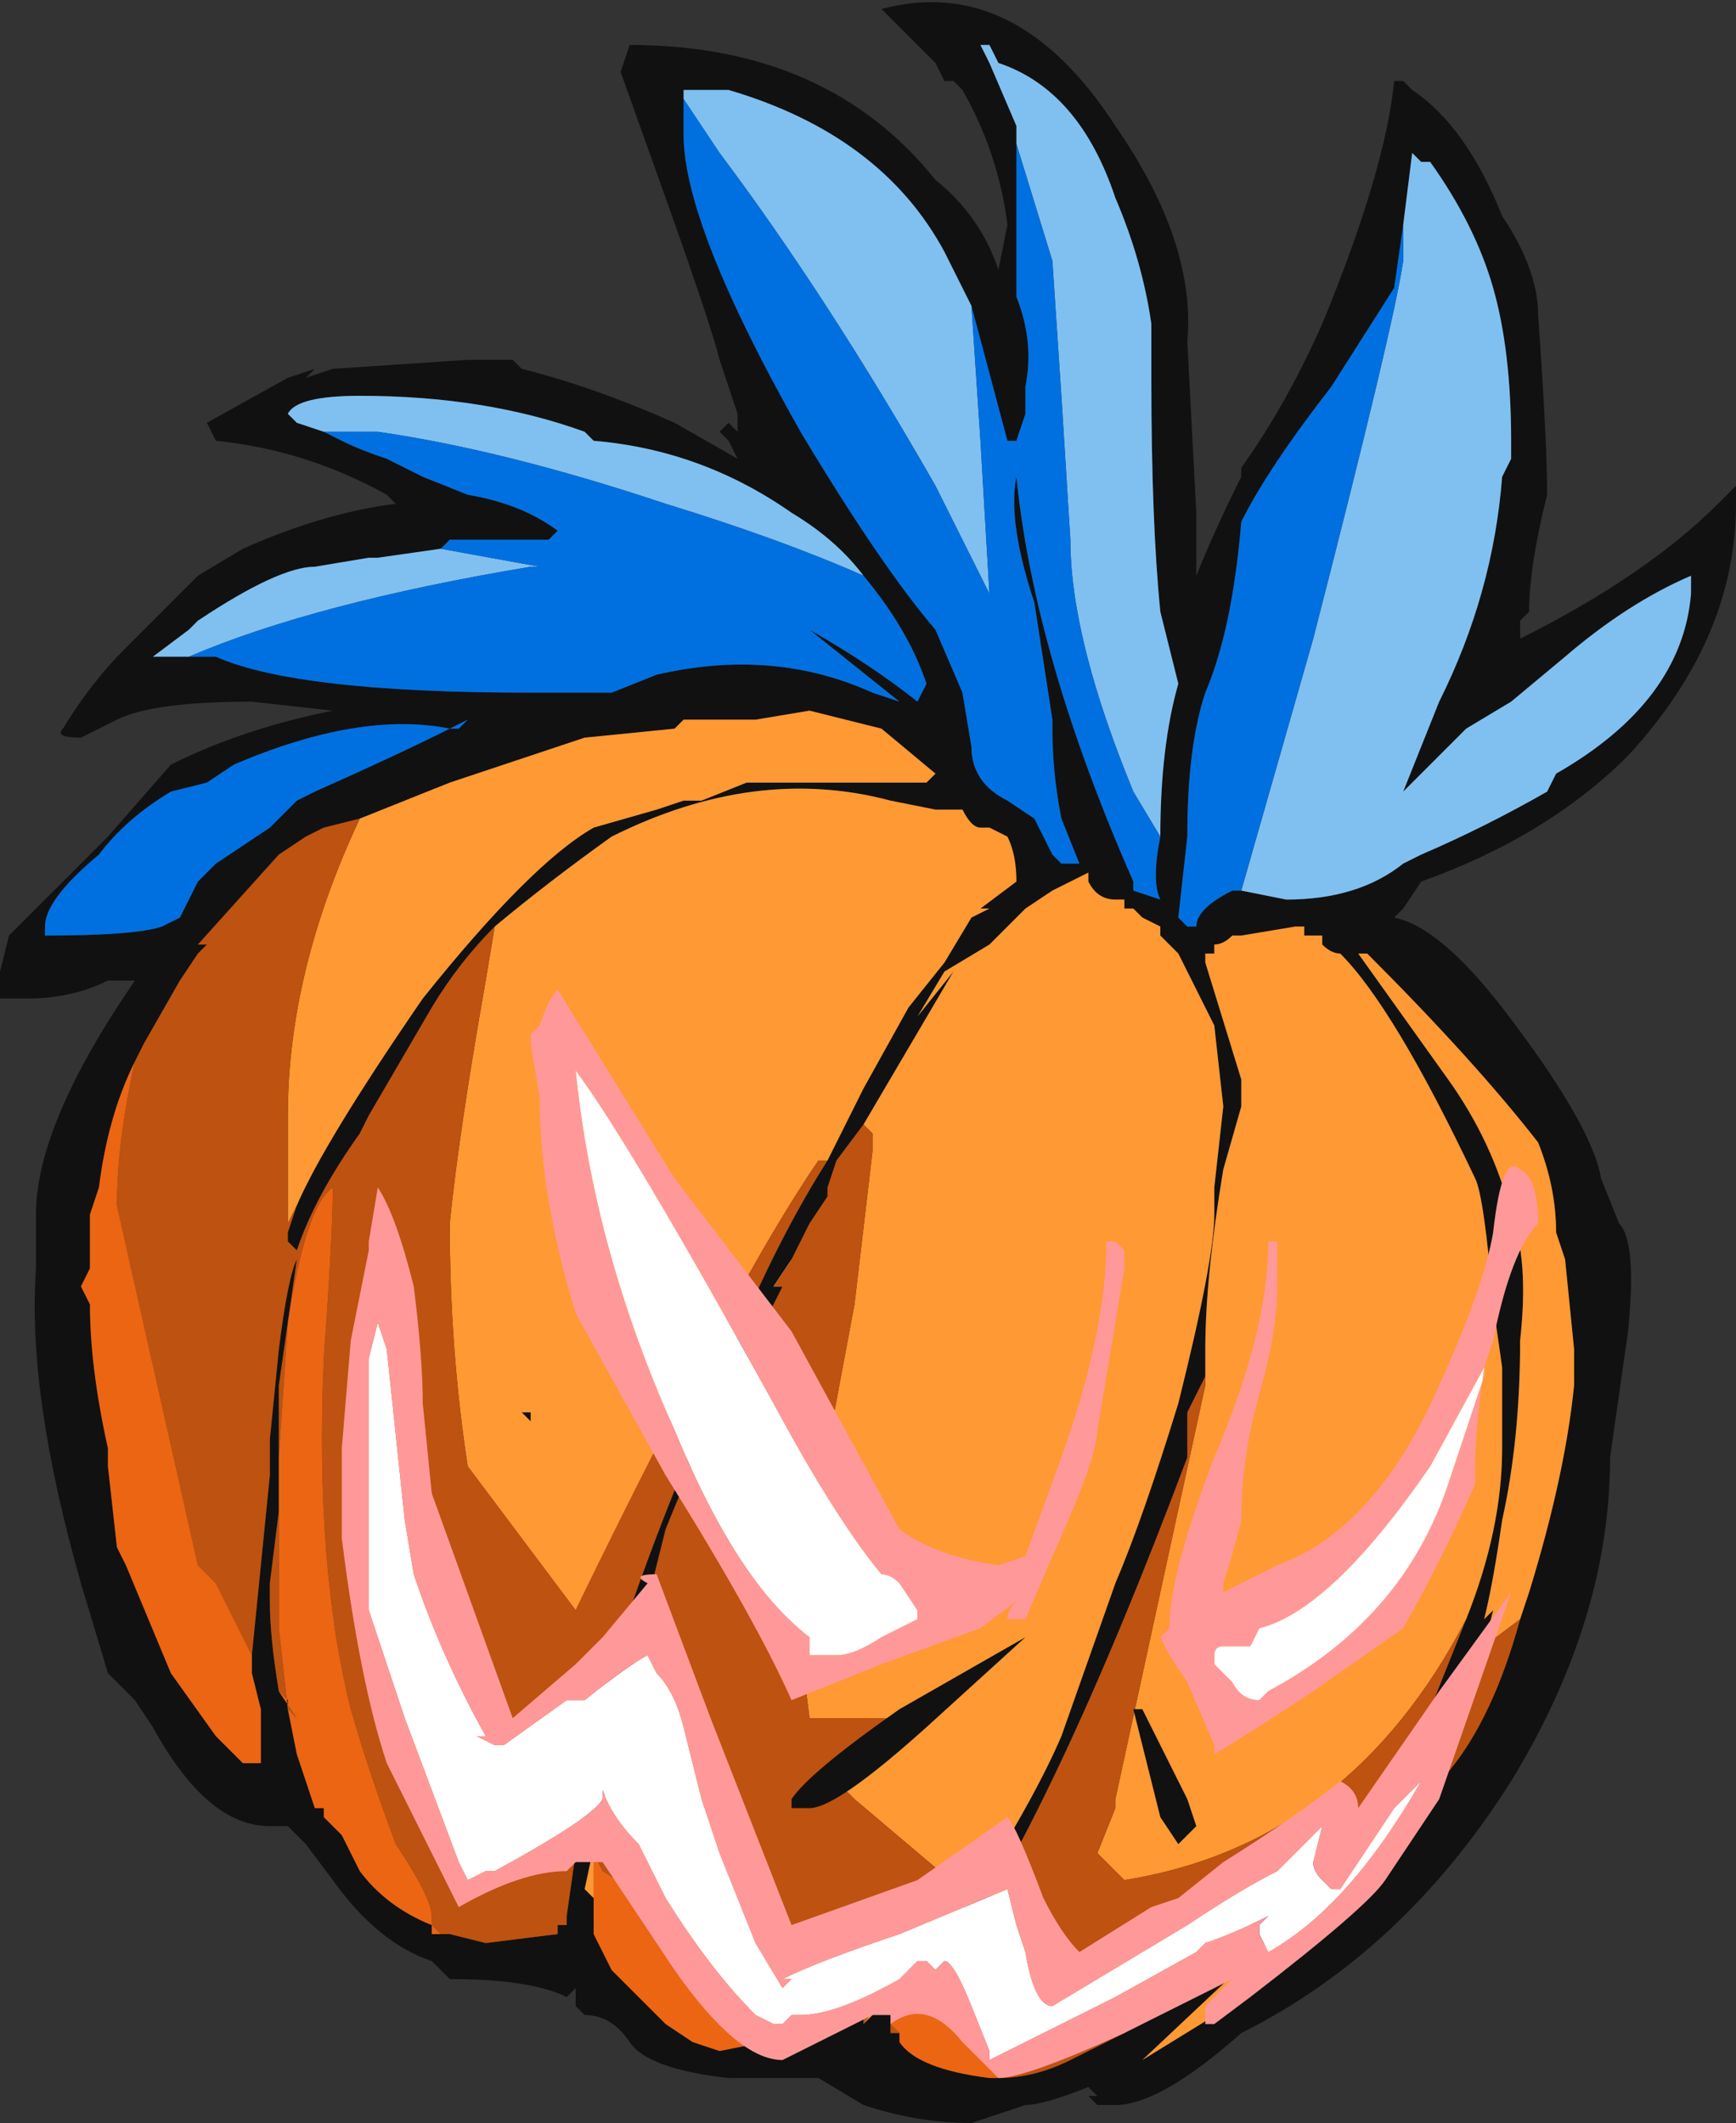 <?xml version="1.0" encoding="UTF-8" standalone="no"?>
<svg xmlns:ffdec="https://www.free-decompiler.com/flash" xmlns:xlink="http://www.w3.org/1999/xlink" ffdec:objectType="frame" height="82.6px" width="67.55px" xmlns="http://www.w3.org/2000/svg">
  <rect width="100%" height="100%" fill="#333333" stroke="none"/>
  <g transform="matrix(1.0, 0.0, 0.0, 1.0, 34.3, 46.9)">
    <use ffdec:characterId="1375" height="11.8" transform="matrix(7.0, 0.0, 0.0, 7.0, -34.3, -46.9)" width="9.65" xlink:href="#shape0"/>
  </g>
  <defs>
    <g id="shape0" transform="matrix(1.0, 0.0, 0.0, 1.0, 4.9, 6.7)">
      <path d="M3.45 -5.5 Q3.65 -5.2 3.65 -4.95 3.7 -4.25 3.7 -3.95 3.6 -3.55 3.6 -3.3 L3.55 -3.25 3.55 -3.15 Q4.25 -3.5 4.65 -3.9 L4.75 -4.0 4.75 -3.9 Q4.75 -3.15 4.15 -2.5 3.7 -2.05 3.0 -1.8 L2.9 -1.65 2.85 -1.6 Q3.1 -1.55 3.45 -1.1 3.95 -0.45 4.0 -0.15 L4.1 0.1 Q4.2 0.2 4.15 0.7 L4.05 1.4 Q4.05 2.3 3.5 3.2 2.9 4.15 2.0 4.6 1.55 5.0 1.3 5.0 L1.2 5.0 1.15 4.95 1.2 4.95 1.15 4.9 Q0.9 5.0 0.8 5.0 L0.5 5.1 Q0.2 5.1 -0.1 5.0 L-0.35 4.85 -0.85 4.85 Q-1.3 4.8 -1.4 4.65 -1.5 4.5 -1.65 4.5 L-1.7 4.45 -1.7 4.35 -1.75 4.4 Q-1.95 4.3 -2.4 4.3 L-2.5 4.2 Q-2.8 4.1 -3.05 3.75 L-3.2 3.55 -3.3 3.45 -3.4 3.45 Q-3.75 3.45 -4.05 2.9 L-4.15 2.75 -4.3 2.6 -4.45 2.1 Q-4.75 1.05 -4.7 0.35 L-4.7 0.05 Q-4.7 -0.45 -4.15 -1.25 L-4.3 -1.25 Q-4.5 -1.15 -4.75 -1.15 L-4.9 -1.15 -4.9 -1.3 -4.85 -1.5 -4.3 -2.05 -3.95 -2.45 Q-3.55 -2.65 -3.05 -2.75 L-3.5 -2.8 Q-4.05 -2.8 -4.25 -2.7 L-4.45 -2.6 Q-4.6 -2.6 -4.55 -2.65 -4.4 -2.9 -4.2 -3.1 L-3.8 -3.5 -3.55 -3.65 Q-3.1 -3.85 -2.7 -3.9 L-2.75 -3.95 Q-3.2 -4.2 -3.7 -4.25 L-3.75 -4.35 -3.3 -4.6 -3.15 -4.65 -3.2 -4.6 -3.05 -4.65 -2.3 -4.7 -2.05 -4.7 -2.0 -4.65 Q-1.6 -4.55 -1.15 -4.35 L-0.8 -4.15 -0.85 -4.25 -0.9 -4.3 -0.85 -4.35 -0.8 -4.3 -0.8 -4.4 -0.9 -4.7 Q-0.95 -4.9 -1.2 -5.6 L-1.45 -6.3 -1.4 -6.45 Q-0.3 -6.45 0.3 -5.7 0.55 -5.5 0.65 -5.2 L0.7 -5.45 Q0.65 -5.85 0.45 -6.2 L0.4 -6.25 0.35 -6.25 0.3 -6.35 0.0 -6.65 Q0.75 -6.85 1.3 -6.0 1.75 -5.35 1.7 -4.8 L1.75 -3.85 1.75 -3.5 Q1.85 -3.75 2.0 -4.05 L2.0 -4.1 Q2.25 -4.45 2.45 -4.9 2.8 -5.75 2.85 -6.25 L2.9 -6.25 2.95 -6.2 Q3.25 -6.0 3.45 -5.5 M2.0 -1.75 L2.25 -1.7 Q2.65 -1.7 2.9 -1.9 L3.0 -1.95 Q3.35 -2.1 3.7 -2.3 L3.75 -2.4 Q4.45 -2.8 4.5 -3.4 L4.5 -3.5 Q4.15 -3.35 3.8 -3.05 L3.5 -2.8 3.25 -2.65 2.9 -2.3 3.1 -2.8 Q3.4 -3.4 3.45 -4.05 L3.5 -4.15 3.5 -4.25 Q3.5 -4.75 3.4 -5.1 3.3 -5.45 3.05 -5.8 L3.0 -5.8 2.95 -5.85 2.9 -5.45 2.85 -5.1 2.5 -4.55 Q2.15 -4.1 2.0 -3.8 1.95 -3.2 1.8 -2.85 1.7 -2.55 1.7 -2.05 L1.65 -1.6 1.7 -1.55 1.75 -1.55 Q1.75 -1.65 1.95 -1.75 L2.0 -1.75 M1.55 -2.05 Q1.55 -2.55 1.65 -2.9 L1.55 -3.3 Q1.5 -3.8 1.5 -4.6 L1.5 -4.9 Q1.45 -5.25 1.3 -5.6 1.1 -6.2 0.65 -6.35 L0.6 -6.45 0.55 -6.45 0.6 -6.35 0.75 -6.0 0.75 -5.9 0.75 -5.05 Q0.85 -4.8 0.8 -4.55 L0.8 -4.4 0.75 -4.25 0.7 -4.25 0.5 -5.0 0.35 -5.3 Q0.0 -5.95 -0.85 -6.2 L-1.1 -6.2 -1.1 -6.15 -1.1 -5.95 Q-1.1 -5.45 -0.45 -4.3 0.0 -3.55 0.3 -3.2 L0.45 -2.85 0.5 -2.55 Q0.5 -2.35 0.7 -2.25 L0.85 -2.15 0.95 -1.95 1.0 -1.9 1.1 -1.9 1.0 -2.15 Q0.95 -2.4 0.95 -2.65 L0.95 -2.7 0.85 -3.35 Q0.7 -3.8 0.75 -4.05 0.85 -3.05 1.4 -1.8 L1.4 -1.75 1.55 -1.7 Q1.5 -1.8 1.55 -2.05 M1.45 -4.1 L1.45 -4.1 M-1.5 -2.85 L-1.25 -2.95 Q-0.6 -3.1 -0.05 -2.85 L0.1 -2.8 -0.4 -3.2 Q-0.05 -3.0 0.2 -2.8 L0.25 -2.9 Q0.15 -3.2 -0.1 -3.5 -0.25 -3.7 -0.5 -3.85 -1.0 -4.2 -1.6 -4.25 L-1.65 -4.3 Q-2.2 -4.5 -2.9 -4.5 -3.25 -4.5 -3.3 -4.4 L-3.25 -4.35 -3.1 -4.3 -3.0 -4.25 Q-2.9 -4.2 -2.75 -4.15 L-2.55 -4.05 -2.3 -3.95 Q-2.0 -3.9 -1.8 -3.75 L-1.85 -3.7 -2.4 -3.7 -2.45 -3.65 -2.8 -3.6 -2.85 -3.6 -3.15 -3.55 Q-3.35 -3.55 -3.8 -3.25 L-3.85 -3.2 -4.05 -3.05 -3.75 -3.05 -3.7 -3.05 Q-3.25 -2.85 -1.95 -2.85 L-1.9 -2.85 -1.5 -2.85 M-3.25 0.0 Q-3.1 -0.35 -2.55 -1.15 -1.95 -1.9 -1.6 -2.1 L-1.25 -2.2 -1.1 -2.25 -1.0 -2.25 -0.75 -2.35 0.25 -2.35 0.3 -2.4 0.0 -2.65 -0.4 -2.75 -0.7 -2.7 -1.1 -2.7 -1.15 -2.65 -1.65 -2.6 -2.4 -2.35 -2.9 -2.15 -3.1 -2.1 -3.2 -2.05 -3.35 -1.95 -3.8 -1.45 -3.75 -1.45 -3.8 -1.4 -3.9 -1.25 -4.1 -0.9 -4.15 -0.8 Q-4.3 -0.5 -4.35 -0.1 L-4.4 0.05 -4.4 0.35 -4.45 0.45 -4.4 0.55 Q-4.4 0.9 -4.3 1.35 L-4.3 1.45 -4.25 1.9 -4.2 2.0 -3.95 2.6 -3.7 2.95 -3.55 3.1 -3.45 3.1 -3.45 2.8 -3.5 2.6 -3.5 2.5 -3.4 1.5 -3.4 1.3 -3.35 0.8 Q-3.3 0.4 -3.25 0.3 L-3.35 1.0 -3.35 1.4 -3.35 1.6 -3.35 1.7 -3.4 2.1 -3.4 2.2 Q-3.4 2.4 -3.35 2.7 L-3.3 2.75 -3.3 2.8 -3.25 3.05 -3.15 3.35 -3.1 3.35 -3.1 3.4 -3.0 3.5 -2.9 3.7 Q-2.75 3.9 -2.5 4.0 L-2.5 4.05 -2.45 4.05 -2.4 4.05 -2.2 4.1 -1.8 4.05 -1.8 4.0 -1.75 4.0 -1.75 3.95 -1.7 3.6 -1.6 3.1 -1.6 2.9 Q-1.4 2.15 -0.95 1.1 -0.65 0.3 -0.3 -0.25 L-0.1 -0.65 0.15 -1.1 0.35 -1.35 0.5 -1.6 0.6 -1.65 0.55 -1.65 0.75 -1.8 Q0.75 -1.95 0.7 -2.05 L0.6 -2.1 0.55 -2.1 Q0.5 -2.1 0.45 -2.2 L0.3 -2.2 0.05 -2.25 Q-0.7 -2.45 -1.5 -2.05 -1.85 -1.8 -2.15 -1.55 -2.35 -1.35 -2.5 -1.1 L-2.85 -0.5 -2.9 -0.4 Q-3.15 -0.05 -3.25 0.25 L-3.3 0.2 -3.3 0.15 -3.25 0.0 M0.5 3.85 Q0.85 3.3 1.0 2.95 L1.3 2.1 Q1.45 1.75 1.65 1.1 1.85 0.3 1.85 0.05 L1.85 -0.1 1.9 -0.55 1.85 -1.0 1.65 -1.4 1.55 -1.5 1.55 -1.55 1.45 -1.6 1.4 -1.65 1.35 -1.65 1.35 -1.7 1.3 -1.7 Q1.2 -1.7 1.15 -1.8 L1.15 -1.85 0.95 -1.75 0.8 -1.65 0.6 -1.45 0.35 -1.3 0.2 -1.05 0.4 -1.3 -0.1 -0.45 -0.25 -0.25 -0.3 -0.1 -0.3 -0.05 -0.4 0.1 -0.5 0.3 -0.55 0.4 -0.55 0.45 -0.8 0.95 Q-1.0 1.3 -1.2 1.8 L-1.3 2.2 -1.5 3.1 -1.65 3.8 -1.6 3.85 -1.6 4.05 -1.5 4.25 -1.2 4.55 -1.05 4.65 -0.9 4.7 -0.65 4.65 -0.1 4.5 -0.1 4.55 0.2 4.25 0.5 3.85 M3.55 2.3 L3.6 2.15 Q3.8 1.5 3.85 1.0 L3.85 0.8 3.8 0.3 3.75 0.15 Q3.75 -0.1 3.65 -0.35 3.3 -0.8 2.7 -1.4 L2.65 -1.4 3.15 -0.7 Q3.4 -0.35 3.5 0.05 3.6 0.3 3.55 0.75 3.55 1.3 3.45 1.75 3.4 2.1 3.35 2.3 L3.4 2.25 3.35 2.45 2.3 3.95 1.45 4.75 2.1 4.35 3.15 3.15 Q3.4 2.85 3.55 2.3 M3.25 2.3 Q3.45 1.8 3.45 1.35 L3.45 0.9 3.4 0.55 Q3.35 -0.05 3.3 -0.15 2.85 -1.1 2.55 -1.4 2.5 -1.4 2.45 -1.45 L2.45 -1.5 2.35 -1.5 2.35 -1.55 2.3 -1.55 2.0 -1.5 1.95 -1.5 Q1.9 -1.45 1.85 -1.45 L1.85 -1.4 1.8 -1.4 1.8 -1.35 2.0 -0.7 2.0 -0.55 1.9 -0.2 Q1.8 0.4 1.8 0.8 L1.8 0.9 1.8 0.95 1.7 1.15 1.7 1.2 1.7 1.4 Q0.95 3.4 0.35 4.25 L0.05 4.55 0.05 4.6 0.1 4.6 0.1 4.65 Q0.2 4.8 0.6 4.85 L0.65 4.85 Q0.85 4.85 1.05 4.75 L1.35 4.6 1.5 4.5 1.7 4.35 2.7 3.35 3.05 2.8 3.25 2.3 M-3.8 -1.8 L-3.7 -1.9 -3.4 -2.1 -3.25 -2.25 -3.15 -2.3 Q-2.7 -2.5 -2.4 -2.65 L-2.35 -2.65 -2.3 -2.7 -2.4 -2.65 Q-2.9 -2.75 -3.6 -2.45 L-3.75 -2.35 -3.95 -2.3 Q-4.2 -2.15 -4.35 -1.95 -4.65 -1.7 -4.65 -1.55 L-4.65 -1.5 Q-4.15 -1.5 -4.0 -1.55 L-3.9 -1.6 -3.8 -1.8 M-1.95 1.15 L-1.95 1.2 -2.0 1.15 -1.95 1.15" fill="#111111" fill-rule="evenodd" stroke="none"/>
      <path d="M-0.55 0.45 L-0.55 0.4 -0.5 0.3 -0.6 0.45 -0.55 0.45" fill="#ffffff" fill-rule="evenodd" stroke="none"/>
      <path d="M-2.9 -2.15 L-2.4 -2.35 -1.65 -2.6 -1.15 -2.65 -1.1 -2.7 -0.7 -2.7 -0.4 -2.75 0.0 -2.65 0.3 -2.4 0.25 -2.35 -0.75 -2.35 -1.0 -2.25 -1.1 -2.25 -1.25 -2.2 -1.6 -2.1 Q-1.95 -1.9 -2.55 -1.15 -3.1 -0.35 -3.25 0.0 L-3.3 0.1 -3.3 -0.5 Q-3.3 -1.3 -2.9 -2.15 M-2.15 -1.55 Q-1.85 -1.8 -1.5 -2.05 -0.7 -2.45 0.05 -2.25 L0.3 -2.2 0.45 -2.2 Q0.5 -2.1 0.55 -2.1 L0.6 -2.1 0.7 -2.05 Q0.75 -1.95 0.75 -1.8 L0.55 -1.65 0.6 -1.65 0.5 -1.6 0.35 -1.35 0.15 -1.1 -0.1 -0.65 -0.3 -0.25 -0.35 -0.25 Q-0.8 0.4 -1.7 2.25 L-2.3 1.45 Q-2.4 0.8 -2.4 0.1 -2.35 -0.4 -2.2 -1.25 L-2.15 -1.55 M-1.6 3.1 L-1.7 3.6 -1.6 3.1 M-0.1 -0.45 L0.4 -1.3 0.2 -1.05 0.35 -1.3 0.6 -1.45 0.8 -1.65 0.95 -1.75 1.15 -1.85 1.15 -1.8 Q1.2 -1.7 1.3 -1.7 L1.35 -1.7 1.35 -1.65 1.4 -1.65 1.45 -1.6 1.55 -1.55 1.55 -1.5 1.65 -1.4 1.85 -1.0 1.9 -0.55 1.85 -0.1 1.85 0.05 Q1.85 0.3 1.65 1.1 1.45 1.75 1.3 2.1 L1.0 2.95 Q0.85 3.3 0.5 3.85 L-0.15 3.3 -0.25 3.2 0.1 2.85 -0.4 2.85 -0.45 2.45 -0.3 1.35 -0.15 0.55 -0.05 -0.3 -0.05 -0.4 -0.1 -0.45 M0.2 4.25 L-0.1 4.55 Q0.05 4.35 0.05 4.25 L0.2 4.25 M-1.6 3.85 L-1.65 3.8 -1.5 3.1 -1.3 2.2 -1.6 3.6 -1.6 3.85 M3.35 2.45 L3.4 2.25 3.35 2.3 Q3.4 2.1 3.45 1.75 3.55 1.3 3.55 0.75 3.6 0.3 3.5 0.05 3.4 -0.35 3.15 -0.7 L2.65 -1.4 2.7 -1.4 Q3.3 -0.8 3.65 -0.35 3.75 -0.1 3.75 0.15 L3.8 0.3 3.85 0.8 3.85 1.0 Q3.8 1.5 3.6 2.15 L3.55 2.3 3.35 2.45 M2.1 4.35 L1.45 4.75 2.3 3.95 2.1 4.35 M1.8 0.9 L1.8 0.8 Q1.8 0.4 1.9 -0.2 L2.0 -0.55 2.0 -0.7 1.8 -1.35 1.8 -1.4 1.85 -1.4 1.85 -1.45 Q1.9 -1.45 1.95 -1.5 L2.0 -1.5 2.3 -1.55 2.35 -1.55 2.35 -1.5 2.45 -1.5 2.45 -1.45 Q2.5 -1.4 2.55 -1.4 2.85 -1.1 3.3 -0.15 3.35 -0.05 3.4 0.55 L3.45 0.9 3.45 1.35 Q3.45 1.8 3.25 2.3 2.6 3.55 1.35 3.75 L1.2 3.6 1.3 3.35 1.3 3.3 1.8 1.0 1.8 0.9 M-1.95 1.15 L-2.0 1.15 -1.95 1.2 -1.95 1.15" fill="#ff9933" fill-rule="evenodd" stroke="none"/>
      <path d="M-2.9 -2.15 Q-3.3 -1.3 -3.3 -0.5 L-3.3 0.1 -3.25 0.0 -3.3 0.15 -3.3 0.2 -3.25 0.25 Q-3.15 -0.05 -2.9 -0.4 L-2.85 -0.5 -2.5 -1.1 Q-2.35 -1.35 -2.15 -1.55 L-2.2 -1.25 Q-2.35 -0.4 -2.4 0.1 -2.4 0.8 -2.3 1.45 L-1.7 2.25 Q-0.8 0.4 -0.35 -0.25 L-0.3 -0.25 Q-0.65 0.3 -0.95 1.1 -1.4 2.15 -1.6 2.9 L-1.6 3.1 -1.7 3.6 -1.75 3.95 -1.75 4.0 -1.8 4.0 -1.8 4.05 -2.2 4.1 -2.4 4.05 -2.45 4.05 -2.5 4.0 -2.5 3.95 Q-2.5 3.85 -2.7 3.55 -2.85 3.15 -2.95 2.8 -3.15 2.0 -3.1 0.85 -3.05 0.15 -3.05 -0.1 -3.2 0.0 -3.3 0.65 L-3.35 1.4 -3.35 1.0 -3.25 0.3 Q-3.3 0.4 -3.35 0.8 L-3.4 1.3 -3.4 1.5 -3.5 2.5 -3.7 2.1 -3.8 2.0 -4.25 0.0 Q-4.25 -0.35 -4.15 -0.8 L-4.1 -0.9 -3.9 -1.25 -3.8 -1.4 -3.75 -1.45 -3.8 -1.45 -3.35 -1.95 -3.2 -2.05 -3.1 -2.1 -2.9 -2.15 M-3.35 2.7 Q-3.4 2.4 -3.4 2.2 L-3.4 2.1 -3.35 1.7 -3.35 1.6 -3.35 2.35 -3.3 2.8 -3.25 2.85 -3.35 2.7 M-0.1 -0.45 L-0.05 -0.4 -0.05 -0.3 -0.15 0.55 -0.3 1.35 -0.45 2.45 -0.4 2.85 0.1 2.85 -0.25 3.2 -0.15 3.3 0.5 3.85 0.2 4.25 0.05 4.25 Q0.05 4.35 -0.1 4.55 L-0.1 4.5 -0.65 4.65 -0.9 4.35 Q-1.3 3.85 -1.55 3.7 L-1.6 3.6 -1.3 2.2 -1.2 1.8 Q-1.0 1.3 -0.8 0.95 L-0.55 0.45 -0.6 0.45 -0.5 0.3 -0.4 0.1 -0.3 -0.05 -0.3 -0.1 -0.25 -0.25 -0.1 -0.45 M3.35 2.45 L3.55 2.3 Q3.4 2.85 3.15 3.15 L2.1 4.35 2.3 3.95 3.35 2.45 M1.8 0.9 L1.8 1.0 1.3 3.3 1.3 3.35 1.2 3.6 1.35 3.75 Q2.6 3.55 3.25 2.3 L3.05 2.8 2.7 3.35 1.7 4.35 1.5 4.5 1.35 4.6 1.05 4.75 Q0.85 4.85 0.65 4.85 L0.35 4.25 Q0.95 3.4 1.7 1.4 L1.7 1.2 1.7 1.15 1.8 0.95 1.8 0.9 M0.1 4.6 L0.05 4.6 0.05 4.55 0.1 4.6" fill="#be5210" fill-rule="evenodd" stroke="none"/>
      <path d="M-2.45 4.05 L-2.5 4.05 -2.5 4.0 Q-2.75 3.9 -2.9 3.7 L-3.0 3.5 -3.1 3.4 -3.1 3.35 -3.15 3.35 -3.25 3.05 -3.3 2.8 -3.3 2.75 -3.35 2.7 -3.25 2.85 -3.3 2.8 -3.35 2.35 -3.35 1.6 -3.35 1.4 -3.3 0.65 Q-3.2 0.0 -3.05 -0.1 -3.05 0.15 -3.1 0.85 -3.15 2.0 -2.95 2.8 -2.85 3.15 -2.7 3.55 -2.5 3.85 -2.5 3.95 L-2.5 4.0 -2.45 4.05 M-3.5 2.5 L-3.5 2.6 -3.45 2.8 -3.45 3.1 -3.55 3.1 -3.7 2.95 -3.95 2.6 -4.2 2.0 -4.25 1.9 -4.3 1.45 -4.3 1.35 Q-4.4 0.9 -4.4 0.55 L-4.45 0.45 -4.4 0.35 -4.4 0.05 -4.35 -0.1 Q-4.3 -0.5 -4.15 -0.8 -4.25 -0.35 -4.25 0.0 L-3.8 2.0 -3.7 2.1 -3.5 2.5 M-0.65 4.65 L-0.9 4.7 -1.05 4.65 -1.2 4.55 -1.5 4.25 -1.6 4.05 -1.6 3.85 -1.6 3.6 -1.55 3.7 Q-1.3 3.85 -0.9 4.35 L-0.65 4.65 M0.65 4.85 L0.6 4.85 Q0.2 4.8 0.1 4.65 L0.1 4.6 0.05 4.55 0.35 4.25 0.65 4.85" fill="#ec6513" fill-rule="evenodd" stroke="none"/>
      <path d="M2.9 -5.45 L2.95 -5.85 3.0 -5.8 3.05 -5.8 Q3.3 -5.45 3.4 -5.1 3.5 -4.75 3.5 -4.25 L3.5 -4.15 3.45 -4.05 Q3.4 -3.4 3.1 -2.8 L2.9 -2.3 3.25 -2.65 3.5 -2.8 3.8 -3.05 Q4.15 -3.35 4.5 -3.5 L4.5 -3.4 Q4.45 -2.8 3.75 -2.4 L3.7 -2.3 Q3.35 -2.1 3.0 -1.95 L2.9 -1.9 Q2.65 -1.7 2.25 -1.7 L2.0 -1.75 2.4 -3.15 Q2.85 -4.9 2.9 -5.25 L2.9 -5.45 M0.75 -5.9 L0.75 -6.0 0.6 -6.35 0.55 -6.45 0.6 -6.45 0.65 -6.35 Q1.1 -6.2 1.3 -5.6 1.45 -5.25 1.5 -4.9 L1.5 -4.6 Q1.5 -3.8 1.55 -3.3 L1.65 -2.9 Q1.55 -2.55 1.55 -2.05 L1.4 -2.3 Q1.05 -3.15 1.05 -3.7 L1.0 -4.5 0.95 -5.25 0.75 -5.9 M-1.1 -6.15 L-1.1 -6.2 -0.85 -6.2 Q0.0 -5.95 0.35 -5.3 L0.5 -5.0 0.55 -4.25 0.6 -3.4 0.3 -4.0 Q-0.3 -5.05 -0.9 -5.85 L-1.1 -6.15 M1.45 -4.1 L1.45 -4.1 M-1.5 -2.85 L-1.9 -2.85 -1.5 -2.85 M-3.75 -3.05 L-4.05 -3.05 -3.85 -3.2 -3.8 -3.25 Q-3.35 -3.55 -3.15 -3.55 L-2.85 -3.6 -2.8 -3.6 -2.45 -3.65 -1.9 -3.55 -1.95 -3.55 Q-3.15 -3.35 -3.85 -3.05 L-3.75 -3.05 M-3.1 -4.3 L-3.25 -4.35 -3.3 -4.4 Q-3.25 -4.5 -2.9 -4.5 -2.2 -4.5 -1.65 -4.3 L-1.6 -4.25 Q-1.0 -4.2 -0.5 -3.85 -0.25 -3.7 -0.1 -3.5 -0.55 -3.7 -1.2 -3.9 -2.1 -4.2 -2.8 -4.3 L-3.1 -4.3" fill="#80c0f0" fill-rule="evenodd" stroke="none"/>
      <path d="M2.9 -5.45 L2.9 -5.25 Q2.85 -4.9 2.4 -3.15 L2.0 -1.75 1.95 -1.75 Q1.75 -1.65 1.75 -1.55 L1.7 -1.55 1.65 -1.6 1.7 -2.05 Q1.7 -2.55 1.8 -2.85 1.95 -3.2 2.0 -3.8 2.15 -4.1 2.5 -4.55 L2.85 -5.1 2.9 -5.45 M0.75 -5.9 L0.95 -5.25 1.0 -4.5 1.05 -3.7 Q1.05 -3.15 1.4 -2.3 L1.55 -2.05 Q1.5 -1.8 1.55 -1.7 L1.4 -1.75 1.4 -1.8 Q0.85 -3.05 0.75 -4.05 0.7 -3.8 0.85 -3.35 L0.95 -2.7 0.95 -2.65 Q0.95 -2.4 1.0 -2.15 L1.1 -1.9 1.0 -1.9 0.95 -1.95 0.85 -2.15 0.7 -2.25 Q0.5 -2.35 0.5 -2.55 L0.45 -2.85 0.3 -3.2 Q0.0 -3.55 -0.45 -4.3 -1.1 -5.45 -1.1 -5.95 L-1.1 -6.15 -0.9 -5.85 Q-0.3 -5.05 0.3 -4.0 L0.6 -3.4 0.55 -4.25 0.5 -5.0 0.7 -4.25 0.75 -4.25 0.8 -4.4 0.8 -4.55 Q0.85 -4.8 0.75 -5.05 L0.75 -5.9 M-0.1 -3.5 Q0.15 -3.2 0.25 -2.9 L0.2 -2.8 Q-0.05 -3.0 -0.4 -3.2 L0.1 -2.8 -0.05 -2.85 Q-0.6 -3.1 -1.25 -2.95 L-1.5 -2.85 -1.9 -2.85 -1.95 -2.85 Q-3.25 -2.85 -3.7 -3.05 L-3.75 -3.05 -3.85 -3.05 Q-3.15 -3.35 -1.95 -3.55 L-1.9 -3.55 -2.45 -3.65 -2.4 -3.7 -1.85 -3.7 -1.8 -3.75 Q-2.0 -3.9 -2.3 -3.95 L-2.55 -4.05 -2.75 -4.15 Q-2.9 -4.2 -3.0 -4.25 L-3.1 -4.3 -2.8 -4.3 Q-2.1 -4.2 -1.2 -3.9 -0.55 -3.7 -0.1 -3.5 M-3.8 -1.8 L-3.9 -1.6 -4.0 -1.55 Q-4.15 -1.5 -4.65 -1.5 L-4.65 -1.55 Q-4.65 -1.7 -4.35 -1.95 -4.2 -2.15 -3.95 -2.3 L-3.75 -2.35 -3.6 -2.45 Q-2.9 -2.75 -2.4 -2.65 L-2.3 -2.7 -2.35 -2.65 -2.4 -2.65 Q-2.7 -2.5 -3.15 -2.3 L-3.25 -2.25 -3.4 -2.1 -3.7 -1.9 -3.8 -1.8" fill="#0070e0" fill-rule="evenodd" stroke="none"/>
      <path d="M-0.5 3.3 Q-0.4 3.15 0.1 2.8 L0.8 2.4 0.25 2.9 Q-0.25 3.35 -0.4 3.35 L-0.5 3.35 -0.5 3.3 M1.7 3.3 L1.75 3.45 1.65 3.55 1.55 3.4 1.4 2.8 1.45 2.8 1.7 3.3" fill="#111111" fill-rule="evenodd" stroke="none"/>
      <path d="M-1.7 -0.75 Q-1.4 -0.35 -0.6 1.1 -0.25 1.75 0.0 2.05 0.05 2.05 0.1 2.1 L0.2 2.25 0.2 2.3 0.0 2.4 Q-0.15 2.5 -0.25 2.5 L-0.4 2.5 -0.4 2.4 Q-0.8 2.1 -1.15 1.25 -1.6 0.25 -1.7 -0.75 M-2.85 0.85 L-2.8 0.65 -2.75 0.8 -2.65 1.75 -2.6 2.05 Q-2.45 2.5 -2.2 2.95 L-2.25 2.95 -2.15 3.0 -2.1 3.0 -1.75 2.75 -1.65 2.75 Q-1.4 2.55 -1.3 2.5 L-1.25 2.6 Q-1.15 2.7 -1.1 2.9 L-1.0 3.3 -0.9 3.6 -0.7 4.1 -0.55 4.35 -0.5 4.3 -0.55 4.3 Q-0.35 4.2 0.1 4.05 L0.7 3.8 0.75 4.0 0.8 4.15 Q0.85 4.45 0.95 4.45 L1.7 4.0 Q2.0 3.8 2.2 3.7 L2.45 3.45 2.4 3.65 Q2.4 3.7 2.45 3.75 L2.5 3.8 2.55 3.8 2.85 3.35 3.0 3.2 Q2.6 3.9 2.15 4.15 L2.1 4.05 2.1 4.0 2.15 3.95 Q1.95 4.05 1.8 4.1 L1.75 4.15 1.3 4.4 0.6 4.75 0.6 4.7 0.5 4.45 Q0.4 4.2 0.35 4.2 L0.3 4.25 0.25 4.2 0.2 4.2 0.1 4.3 Q-0.25 4.5 -0.45 4.5 L-0.5 4.5 -0.55 4.55 -0.6 4.55 -0.7 4.5 Q-0.95 4.25 -1.2 3.85 L-1.35 3.55 Q-1.5 3.4 -1.55 3.25 L-1.55 3.3 Q-1.6 3.4 -2.15 3.7 L-2.2 3.7 -2.3 3.75 -2.35 3.65 -2.65 2.85 -2.85 2.25 -2.85 0.85 M3.35 0.95 L3.15 1.55 Q2.9 2.3 2.15 2.7 L2.1 2.75 Q2.0 2.75 1.95 2.65 L1.85 2.55 1.85 2.5 Q1.85 2.45 1.9 2.45 L2.05 2.45 2.1 2.35 Q2.5 2.25 3.05 1.45 L3.35 0.9 3.35 0.95" fill="#ffffff" fill-rule="evenodd" stroke="none"/>
      <path d="M-1.95 -0.9 L-1.95 -0.95 -1.9 -1.0 Q-1.85 -1.15 -1.8 -1.2 L-1.15 -0.15 -0.5 0.7 0.1 1.8 Q0.3 1.95 0.65 2.0 L0.8 1.95 1.0 1.4 Q1.25 0.7 1.25 0.2 L1.3 0.2 1.35 0.25 1.35 0.35 1.2 1.25 Q1.2 1.4 0.95 1.95 L0.8 2.3 0.7 2.3 Q0.7 2.25 0.75 2.2 L0.55 2.35 0.0 2.55 -0.5 2.75 Q-0.7 2.3 -1.2 1.5 L-1.7 0.6 Q-1.9 -0.05 -1.9 -0.6 L-1.95 -0.9 M-1.7 -0.75 Q-1.6 0.25 -1.15 1.25 -0.8 2.1 -0.4 2.4 L-0.4 2.5 -0.25 2.5 Q-0.15 2.5 0.0 2.4 L0.2 2.3 0.2 2.25 0.1 2.1 Q0.05 2.05 0.0 2.05 -0.25 1.75 -0.6 1.1 -1.4 -0.35 -1.7 -0.75 M-2.85 0.25 L-2.85 0.2 -2.8 -0.1 Q-2.7 0.05 -2.6 0.45 -2.55 0.85 -2.55 1.1 L-2.5 1.6 -2.05 2.85 -1.7 2.55 Q-1.6 2.45 -1.55 2.4 L-1.3 2.1 Q-1.4 2.05 -1.25 2.05 L-0.95 2.85 -0.5 4.0 0.2 3.75 0.7 3.4 Q0.75 3.45 0.9 3.85 1.0 4.05 1.1 4.15 L1.5 3.9 1.65 3.85 1.9 3.65 Q2.3 3.4 2.55 3.2 2.65 3.25 2.65 3.35 L3.1 2.7 3.5 2.15 3.1 3.3 2.8 3.75 Q2.7 3.9 2.05 4.4 L1.85 4.55 1.8 4.55 1.8 4.45 1.95 4.3 1.35 4.6 Q0.8 4.85 0.65 4.85 L0.45 4.65 Q0.25 4.4 0.05 4.55 L0.05 4.5 -0.05 4.5 -0.55 4.75 Q-0.8 4.75 -1.15 4.25 L-1.55 3.65 -1.7 3.65 -1.75 3.7 Q-2.0 3.7 -2.35 3.9 L-2.75 3.1 Q-2.9 2.65 -3.0 1.85 L-3.0 1.35 -2.95 0.75 -2.85 0.25 M-2.85 0.85 L-2.85 2.25 -2.65 2.85 -2.35 3.65 -2.3 3.75 -2.2 3.7 -2.15 3.7 Q-1.6 3.4 -1.55 3.3 L-1.55 3.25 Q-1.5 3.4 -1.35 3.55 L-1.2 3.85 Q-0.95 4.25 -0.7 4.5 L-0.6 4.55 -0.55 4.55 -0.5 4.5 -0.45 4.5 Q-0.25 4.5 0.1 4.3 L0.2 4.2 0.25 4.2 0.3 4.25 0.35 4.2 Q0.4 4.2 0.5 4.45 L0.6 4.7 0.6 4.75 1.3 4.4 1.75 4.15 1.8 4.1 Q1.95 4.05 2.15 3.95 L2.1 4.0 2.1 4.05 2.15 4.15 Q2.6 3.9 3.0 3.2 L2.85 3.35 2.55 3.8 2.5 3.8 2.45 3.75 Q2.4 3.7 2.4 3.65 L2.45 3.45 2.2 3.7 Q2.0 3.8 1.7 4.0 L0.95 4.45 Q0.85 4.45 0.8 4.15 L0.75 4.0 0.7 3.8 0.1 4.05 Q-0.35 4.2 -0.55 4.3 L-0.5 4.3 -0.55 4.35 -0.7 4.1 -0.9 3.6 -1.0 3.3 -1.1 2.9 Q-1.15 2.7 -1.25 2.6 L-1.3 2.5 Q-1.4 2.55 -1.65 2.75 L-1.75 2.75 -2.1 3.0 -2.15 3.0 -2.25 2.95 -2.2 2.95 Q-2.45 2.5 -2.6 2.05 L-2.65 1.75 -2.75 0.8 -2.8 0.65 -2.85 0.85 M3.35 0.9 Q3.3 1.25 3.3 1.45 L3.3 1.55 Q3.1 2.0 2.9 2.35 L2.4 2.7 Q2.1 2.9 1.85 3.05 L1.85 3.0 1.7 2.65 1.6 2.5 1.55 2.4 1.6 2.35 Q1.6 2.05 1.85 1.4 2.15 0.7 2.15 0.2 L2.2 0.2 2.2 0.45 Q2.2 0.7 2.1 1.05 2.0 1.4 2.0 1.75 1.95 1.95 1.9 2.1 L1.9 2.15 2.2 2.0 Q2.75 1.8 3.1 1.0 3.35 0.45 3.4 0.15 3.45 -0.3 3.55 -0.2 3.65 -0.15 3.65 0.1 3.5 0.25 3.4 0.75 L3.35 0.9 3.05 1.45 Q2.5 2.25 2.1 2.35 L2.05 2.45 1.9 2.45 Q1.85 2.45 1.85 2.5 L1.85 2.55 1.95 2.65 Q2.0 2.75 2.1 2.75 L2.15 2.7 Q2.9 2.3 3.15 1.55 L3.35 0.95 3.35 0.9" fill="#ff9999" fill-rule="evenodd" stroke="none"/>
    </g>
  </defs>
</svg>
